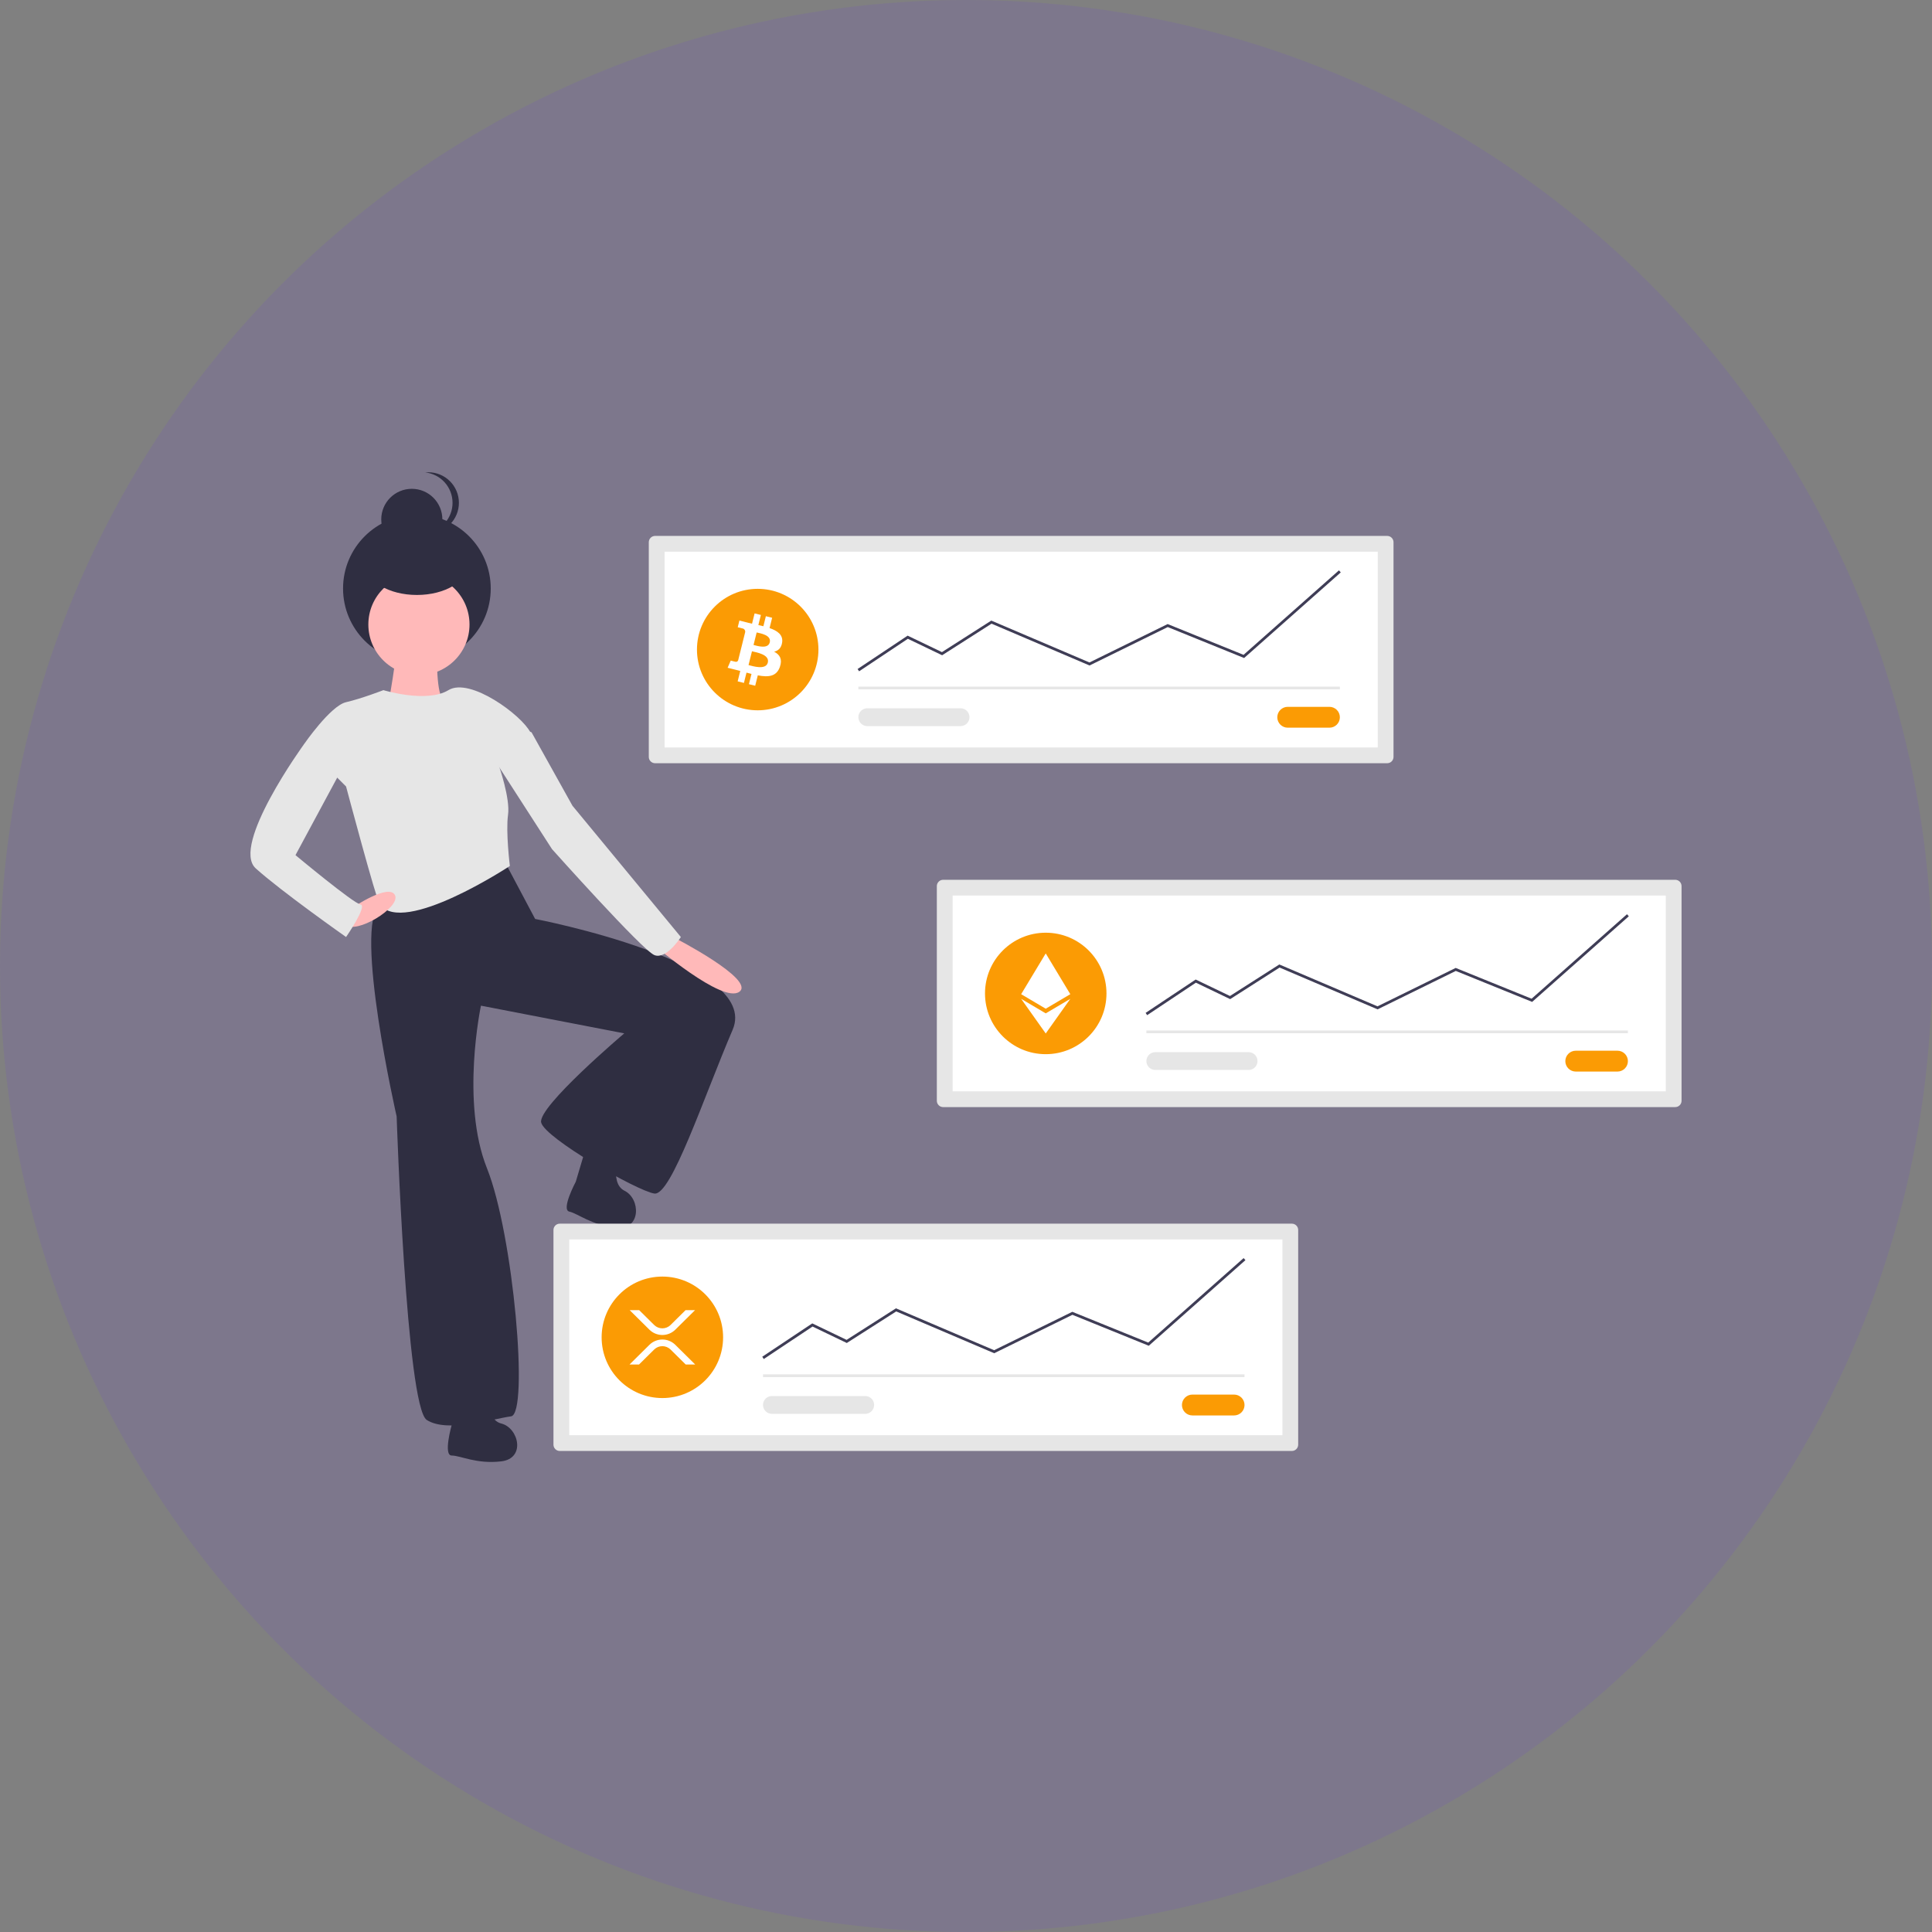 <svg width="540" height="540" viewBox="0 0 540 540" fill="none" xmlns="http://www.w3.org/2000/svg">
<rect x="0" y="0" width="540" height="540" fill="#808080" stroke="none"/>
<circle cx="270" cy="270" r="270" fill="#6C2BFB" fill-opacity="0.1"/>
<g clip-path="url(#clip0_26_25674)">
<path d="M106.151 252.813C98.746 258.872 110.864 312.056 110.864 312.056C110.864 312.056 113.557 393.178 119.279 396.881C125.001 400.583 137.792 396.544 142.841 395.871C147.89 395.198 143.515 345.043 136.109 326.53C128.704 308.017 134.426 281.088 134.426 281.088L174.482 288.83C174.482 288.83 150.247 309.363 151.257 313.739C152.266 318.115 178.185 332.925 182.898 333.599C187.61 334.272 196.698 306.67 204.777 287.82C212.856 268.97 149.574 256.852 149.574 256.852L140.822 240.359C140.822 240.359 113.557 246.754 106.151 252.813Z" fill="#2F2E41"/>
<path d="M126.255 398.277C126.255 398.277 123.813 406.827 126.255 406.827C128.698 406.827 133.176 409.269 140.097 408.455C147.017 407.641 144.982 399.092 140.097 397.87C135.211 396.649 136.433 386.879 136.433 386.879C134.804 383.622 127.069 387.693 127.069 387.693L126.255 398.277Z" fill="#2F2E41"/>
<path d="M160.933 330.294C160.933 330.294 156.743 338.136 159.13 338.651C161.518 339.166 165.38 342.498 172.317 343.162C179.254 343.825 179.067 335.039 174.549 332.815C170.031 330.591 173.286 321.298 173.286 321.298C172.381 317.771 163.961 320.119 163.961 320.119L160.933 330.294Z" fill="#2F2E41"/>
<path d="M110.696 179.938C111.369 181.284 108.339 198.115 108.339 198.115L111.032 202.827C111.032 202.827 126.516 196.768 124.16 195.758C121.804 194.749 122.14 182.294 122.14 182.294C122.14 182.294 110.022 178.591 110.696 179.938Z" fill="#FFB9B9"/>
<path d="M116.523 185.126C127.922 185.126 137.162 175.886 137.162 164.487C137.162 153.089 127.922 143.849 116.523 143.849C105.125 143.849 95.885 153.089 95.885 164.487C95.885 175.886 105.125 185.126 116.523 185.126Z" fill="#2F2E41"/>
<path d="M115.1 153.706C119.817 153.706 123.64 149.883 123.64 145.166C123.64 140.449 119.817 136.626 115.1 136.626C110.384 136.626 106.56 140.449 106.56 145.166C106.56 149.883 110.384 153.706 115.1 153.706Z" fill="#2F2E41"/>
<path d="M118.836 149.034C119.132 149.065 119.429 149.08 119.726 149.08C120.848 149.08 121.958 148.859 122.994 148.43C124.03 148.001 124.972 147.372 125.765 146.579C126.558 145.786 127.187 144.844 127.616 143.808C128.045 142.772 128.266 141.662 128.266 140.54C128.266 139.419 128.045 138.308 127.616 137.272C127.187 136.236 126.558 135.294 125.765 134.501C124.972 133.708 124.03 133.079 122.994 132.65C121.958 132.221 120.848 132 119.726 132C119.429 132 119.132 132.015 118.836 132.046C120.936 132.266 122.88 133.256 124.292 134.824C125.705 136.393 126.487 138.429 126.487 140.54C126.487 142.651 125.705 144.687 124.292 146.256C122.88 147.824 120.936 148.814 118.836 149.034Z" fill="#2F2E41"/>
<path d="M117.091 188.69C124.899 188.69 131.229 182.36 131.229 174.552C131.229 166.744 124.899 160.415 117.091 160.415C109.283 160.415 102.954 166.744 102.954 174.552C102.954 182.36 109.283 188.69 117.091 188.69Z" fill="#FFB9B9"/>
<path d="M96.726 196.263C92.35 197.273 84.945 208.044 84.945 208.044L96.726 219.826C96.726 219.826 105.141 251.467 106.151 252.813C112.767 261.634 142.505 242.042 142.505 242.042C142.505 242.042 141.327 232.448 142 227.736C142.647 223.204 139.475 214.103 139.475 214.103C139.475 214.103 150.583 209.391 148.227 204.678C145.871 199.966 131.397 189.195 125.338 192.897C119.279 196.6 107.161 192.897 107.161 192.897C107.161 192.897 101.102 195.253 96.726 196.263Z" fill="#E6E6E6"/>
<path d="M182.729 264.089C182.729 264.089 201.916 280.583 206.628 277.217C211.341 273.851 188.452 262.07 188.452 262.07L182.729 264.089Z" fill="#FFB9B9"/>
<path d="M96.558 258.367C99.251 261.397 112.042 253.655 110.402 250.216C108.762 246.778 98.578 253.655 98.578 253.655C98.578 253.655 93.865 255.338 96.558 258.367Z" fill="#FFB9B9"/>
<path d="M96.726 212.757L82.589 239.012C82.589 239.012 98.746 252.477 100.766 252.813C102.785 253.15 96.726 261.901 96.726 261.901C96.726 261.901 78.55 249.11 71.481 242.715C64.412 236.319 84.945 208.044 84.945 208.044L91.004 204.342L96.726 212.757Z" fill="#E6E6E6"/>
<path d="M137.792 211.747L154.286 237.329C154.286 237.329 179.532 265.604 182.898 266.951C186.264 268.297 190.303 261.901 190.303 261.901L160.008 225.211L148.564 204.678L144.188 202.995L137.792 211.747Z" fill="#E6E6E6"/>
<path d="M116.523 166.295C124.384 166.295 130.757 162.472 130.757 157.755C130.757 153.038 124.384 149.215 116.523 149.215C108.663 149.215 102.29 153.038 102.29 157.755C102.29 162.472 108.663 166.295 116.523 166.295Z" fill="#2F2E41"/>
<path d="M156.453 342.018C155.987 342.018 155.54 342.204 155.21 342.534C154.88 342.863 154.694 343.311 154.694 343.777V403.79C154.694 404.257 154.88 404.704 155.21 405.034C155.54 405.363 155.987 405.549 156.453 405.55H361.087C361.553 405.549 362 405.363 362.33 405.034C362.66 404.704 362.846 404.256 362.846 403.79V343.777C362.846 343.311 362.66 342.863 362.33 342.534C362 342.204 361.553 342.018 361.087 342.018L156.453 342.018Z" fill="#E6E6E6"/>
<path d="M159.103 401.14H358.437V346.427H159.103V401.14Z" fill="white"/>
<path d="M333.276 389.79C332.893 389.789 332.514 389.864 332.16 390.011C331.806 390.157 331.484 390.371 331.213 390.642C330.942 390.913 330.727 391.234 330.58 391.588C330.433 391.942 330.358 392.321 330.358 392.704C330.358 393.087 330.433 393.467 330.58 393.821C330.727 394.174 330.942 394.496 331.213 394.767C331.484 395.037 331.806 395.252 332.16 395.398C332.514 395.544 332.893 395.619 333.276 395.619H344.935C345.708 395.619 346.449 395.312 346.995 394.765C347.542 394.219 347.849 393.477 347.849 392.704C347.849 391.931 347.542 391.19 346.995 390.643C346.449 390.097 345.708 389.79 344.935 389.79H333.276Z" fill="#FB9B04"/>
<path d="M347.849 384.136H213.265V384.903H347.849V384.136Z" fill="#E6E6E6"/>
<path d="M185.133 390.76C194.509 390.76 202.109 383.159 202.109 373.784C202.109 364.408 194.509 356.807 185.133 356.807C175.757 356.807 168.157 364.408 168.157 373.784C168.157 383.159 175.757 390.76 185.133 390.76Z" fill="#FB9B04"/>
<path d="M213.478 379.854L213.053 379.216L227.038 369.892L236.628 374.496L250.422 365.683L277.862 377.388L299.714 366.654L320.933 375.256L347.595 351.641L348.103 352.215L321.085 376.146L299.744 367.493L277.884 378.231L250.494 366.547L236.681 375.372L227.1 370.773L213.478 379.854Z" fill="#3F3D56"/>
<path d="M215.758 390.191C215.43 390.19 215.106 390.254 214.803 390.379C214.5 390.504 214.225 390.688 213.993 390.919C213.762 391.151 213.578 391.426 213.452 391.728C213.327 392.031 213.262 392.355 213.262 392.683C213.262 393.01 213.327 393.335 213.452 393.637C213.578 393.94 213.762 394.215 213.993 394.446C214.225 394.678 214.5 394.861 214.803 394.986C215.106 395.111 215.43 395.176 215.758 395.175H241.831C242.491 395.174 243.124 394.911 243.591 394.444C244.058 393.977 244.32 393.343 244.32 392.683C244.32 392.022 244.058 391.389 243.591 390.922C243.124 390.454 242.491 390.191 241.831 390.191H215.758Z" fill="#E6E6E6"/>
<path d="M191.617 366.189H194.27L188.75 371.651C187.786 372.602 186.486 373.134 185.132 373.134C183.779 373.134 182.479 372.602 181.515 371.651L175.996 366.189H178.649L182.842 370.338C183.452 370.94 184.275 371.278 185.133 371.278C185.99 371.278 186.813 370.94 187.424 370.338L191.617 366.189ZM178.615 381.378H175.962L181.516 375.882C182.48 374.932 183.779 374.399 185.133 374.399C186.487 374.399 187.787 374.932 188.751 375.882L194.304 381.378H191.651L187.424 377.195C186.813 376.593 185.99 376.255 185.133 376.255C184.275 376.255 183.452 376.593 182.842 377.195L178.615 381.378Z" fill="white"/>
<path d="M183.1 149.791C182.634 149.791 182.186 149.977 181.856 150.307C181.527 150.637 181.341 151.084 181.34 151.55V211.563C181.341 212.03 181.527 212.477 181.856 212.807C182.186 213.137 182.634 213.322 183.1 213.323H387.733C388.2 213.322 388.647 213.137 388.977 212.807C389.307 212.477 389.492 212.03 389.493 211.563V151.55C389.492 151.084 389.307 150.637 388.977 150.307C388.647 149.977 388.2 149.791 387.733 149.791L183.1 149.791Z" fill="#E6E6E6"/>
<path d="M185.75 208.913H385.083V154.2H185.75V208.913Z" fill="white"/>
<path d="M359.923 197.563C359.15 197.563 358.408 197.87 357.862 198.417C357.315 198.963 357.008 199.705 357.008 200.478C357.008 201.251 357.315 201.992 357.862 202.539C358.408 203.085 359.15 203.392 359.923 203.392H371.581C372.354 203.392 373.096 203.085 373.642 202.539C374.189 201.992 374.496 201.251 374.496 200.478C374.496 199.705 374.189 198.963 373.642 198.417C373.096 197.87 372.354 197.563 371.581 197.563H359.923Z" fill="#FB9B04"/>
<path d="M374.496 191.909H239.912V192.676H374.496V191.909Z" fill="#E6E6E6"/>
<path d="M211.78 198.533C221.156 198.533 228.756 190.933 228.756 181.557C228.756 172.181 221.156 164.581 211.78 164.581C202.404 164.581 194.804 172.181 194.804 181.557C194.804 190.933 202.404 198.533 211.78 198.533Z" fill="#FB9B04"/>
<path d="M240.125 187.627L239.7 186.989L253.685 177.666L263.275 182.269L277.069 173.456L277.255 173.535L304.509 185.161L326.36 174.427L347.579 183.029L374.242 159.414L374.75 159.988L347.732 183.919L326.39 175.267L304.531 186.005L277.141 174.32L263.328 183.145L253.747 178.546L240.125 187.627Z" fill="#3F3D56"/>
<path d="M242.404 197.964C241.744 197.965 241.111 198.228 240.644 198.695C240.178 199.162 239.915 199.796 239.915 200.456C239.915 201.117 240.178 201.75 240.644 202.217C241.111 202.685 241.744 202.948 242.404 202.948H268.478C269.139 202.948 269.773 202.686 270.24 202.218C270.707 201.751 270.97 201.117 270.97 200.456C270.97 199.795 270.707 199.161 270.24 198.694C269.773 198.226 269.139 197.964 268.478 197.964H242.404Z" fill="#E6E6E6"/>
<path d="M218.61 179.575C218.928 177.451 217.31 176.309 215.099 175.547L215.816 172.669L214.064 172.233L213.365 175.035C212.905 174.92 212.432 174.812 211.962 174.704L212.666 171.884L210.915 171.448L210.197 174.324C209.816 174.237 209.442 174.152 209.079 174.061L209.081 174.052L206.665 173.449L206.199 175.32C206.199 175.32 207.499 175.618 207.471 175.636C207.714 175.665 207.935 175.788 208.087 175.979C208.24 176.169 208.312 176.412 208.287 176.655L207.47 179.934C207.532 179.949 207.593 179.969 207.652 179.992L207.468 179.946L206.322 184.539C206.296 184.619 206.256 184.693 206.202 184.757C206.148 184.822 206.081 184.875 206.007 184.914C205.932 184.952 205.851 184.976 205.767 184.983C205.683 184.99 205.599 184.98 205.519 184.955C205.536 184.98 204.246 184.637 204.246 184.637L203.376 186.643L205.656 187.211C206.08 187.317 206.496 187.428 206.904 187.533L206.179 190.444L207.929 190.881L208.648 188.001C209.125 188.131 209.589 188.251 210.043 188.363L209.328 191.23L211.079 191.666L211.804 188.761C214.791 189.326 217.038 189.098 217.982 186.397C218.744 184.222 217.945 182.967 216.373 182.148C217.518 181.883 218.38 181.13 218.61 179.575L218.61 179.575ZM214.608 185.188C214.066 187.363 210.404 186.187 209.216 185.892L210.178 182.036C211.365 182.332 215.172 182.919 214.608 185.188H214.608ZM215.149 179.544C214.655 181.523 211.607 180.517 210.617 180.271L211.489 176.773C212.479 177.02 215.664 177.48 215.149 179.544Z" fill="white"/>
<path d="M263.607 245.904C263.141 245.905 262.693 246.09 262.363 246.42C262.034 246.75 261.848 247.197 261.847 247.664V307.677C261.848 308.143 262.034 308.59 262.363 308.92C262.693 309.25 263.141 309.436 263.607 309.436H468.24C468.707 309.436 469.154 309.25 469.484 308.92C469.814 308.59 469.999 308.143 470 307.677V247.664C469.999 247.197 469.814 246.75 469.484 246.42C469.154 246.09 468.707 245.905 468.24 245.904L263.607 245.904Z" fill="#E6E6E6"/>
<path d="M266.257 305.027H465.59V250.314H266.257V305.027Z" fill="white"/>
<path d="M440.43 293.676C439.657 293.676 438.915 293.983 438.369 294.53C437.822 295.077 437.515 295.818 437.515 296.591C437.515 297.364 437.822 298.105 438.369 298.652C438.915 299.198 439.657 299.506 440.43 299.506H452.088C452.861 299.506 453.603 299.198 454.149 298.652C454.696 298.105 455.003 297.364 455.003 296.591C455.003 295.818 454.696 295.077 454.149 294.53C453.603 293.983 452.861 293.676 452.088 293.676H440.43Z" fill="#FB9B04"/>
<path d="M455.003 288.023H320.419V288.79H455.003V288.023Z" fill="#E6E6E6"/>
<path d="M292.287 294.646C301.663 294.646 309.263 287.046 309.263 277.67C309.263 268.294 301.663 260.694 292.287 260.694C282.911 260.694 275.311 268.294 275.311 277.67C275.311 287.046 282.911 294.646 292.287 294.646Z" fill="#FB9B04"/>
<path d="M320.632 283.741L320.206 283.102L334.191 273.779L343.782 278.383L357.576 269.57L357.762 269.649L385.016 281.275L406.868 270.541L428.087 279.143L454.749 255.528L455.257 256.102L428.239 280.032L406.898 271.38L385.038 282.118L357.648 270.434L343.835 279.259L334.254 274.66L320.632 283.741Z" fill="#3F3D56"/>
<path d="M322.912 294.077C322.251 294.077 321.617 294.34 321.149 294.807C320.682 295.275 320.419 295.909 320.419 296.57C320.419 297.231 320.682 297.864 321.149 298.332C321.617 298.799 322.251 299.062 322.912 299.062H348.985C349.646 299.062 350.28 298.799 350.747 298.332C351.214 297.864 351.477 297.231 351.477 296.57C351.477 295.909 351.214 295.275 350.747 294.807C350.28 294.34 349.646 294.077 348.985 294.077H322.912Z" fill="#E6E6E6"/>
<path d="M292.285 288.859L299.157 279.18L292.285 283.238L285.417 279.18L292.285 288.859H292.285Z" fill="white"/>
<path d="M292.285 281.938H292.285L299.153 277.878L292.285 266.482H292.285L285.417 277.878L292.285 281.938Z" fill="white"/>
</g>
<defs>
<clipPath id="clip0_26_25674">
<rect width="400" height="276.621" fill="white" transform="translate(70 132)"/>
</clipPath>
</defs>
</svg>
